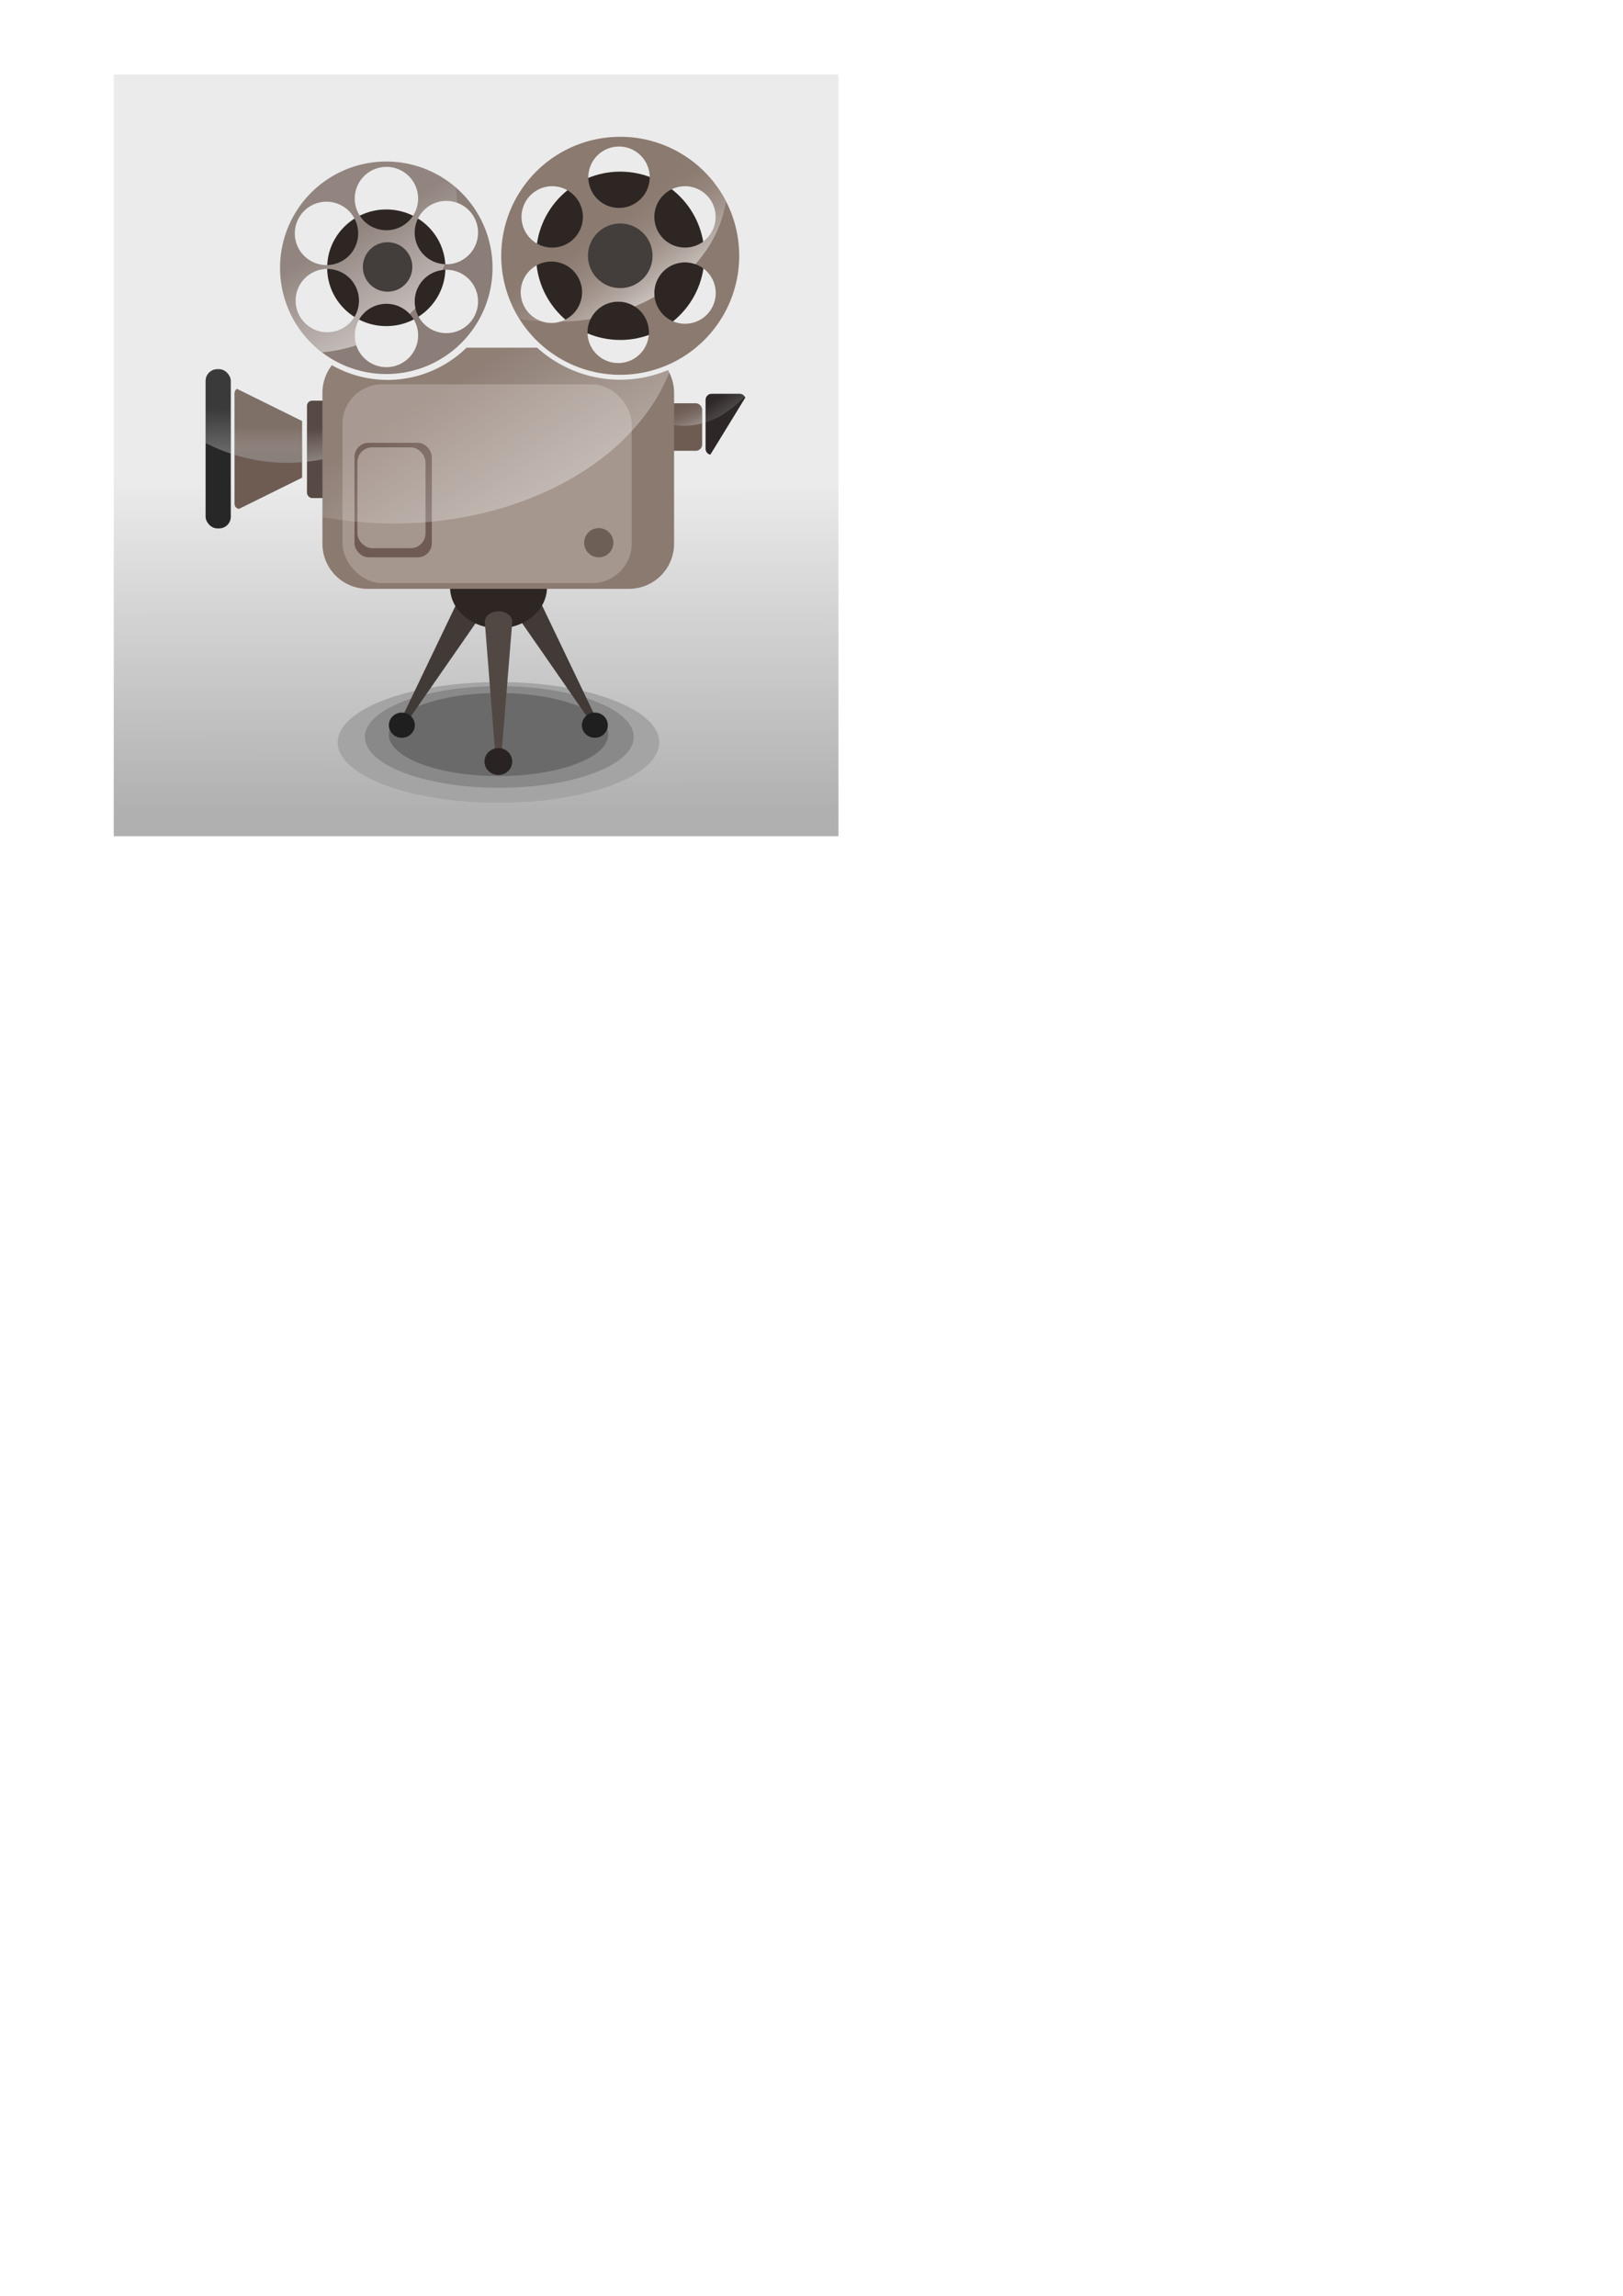 <?xml version="1.0" encoding="UTF-8" standalone="no"?>
<!-- Created with Inkscape (http://www.inkscape.org/) -->

<svg
   width="210mm"
   height="297mm"
   viewBox="0 0 210 297"
   version="1.1"
   id="svg5"
   xml:space="preserve"
   inkscape:version="1.2.2 (732a01da63, 2022-12-09)"
   sodipodi:docname="classic-camera.svg"
   xmlns:inkscape="http://www.inkscape.org/namespaces/inkscape"
   xmlns:sodipodi="http://sodipodi.sourceforge.net/DTD/sodipodi-0.dtd"
   xmlns:xlink="http://www.w3.org/1999/xlink"
   xmlns="http://www.w3.org/2000/svg"
   xmlns:svg="http://www.w3.org/2000/svg"><sodipodi:namedview
     id="namedview7"
     pagecolor="#ffffff"
     bordercolor="#000000"
     borderopacity="0.25"
     inkscape:showpageshadow="2"
     inkscape:pageopacity="0.0"
     inkscape:pagecheckerboard="0"
     inkscape:deskcolor="#d1d1d1"
     inkscape:document-units="mm"
     showgrid="false"
     inkscape:zoom="0.63118803"
     inkscape:cx="104.56472"
     inkscape:cy="202.00003"
     inkscape:window-width="1920"
     inkscape:window-height="1058"
     inkscape:window-x="-8"
     inkscape:window-y="-8"
     inkscape:window-maximized="1"
     inkscape:current-layer="g2988" /><defs
     id="defs2"><linearGradient
       inkscape:collect="always"
       id="linearGradient26889"><stop
         style="stop-color:#b0b0b0;stop-opacity:1;"
         offset="0"
         id="stop26885" /><stop
         style="stop-color:#ebebeb;stop-opacity:1;"
         offset="1"
         id="stop26887" /></linearGradient><linearGradient
       inkscape:collect="always"
       id="linearGradient26733"><stop
         style="stop-color:#ffffff;stop-opacity:0.715;"
         offset="0"
         id="stop26729" /><stop
         style="stop-color:#8b7a70;stop-opacity:0.101;"
         offset="1"
         id="stop26731" /></linearGradient><linearGradient
       inkscape:collect="always"
       id="linearGradient26477"><stop
         style="stop-color:#ffffff;stop-opacity:0.552;"
         offset="0"
         id="stop26473" /><stop
         style="stop-color:#ffffff;stop-opacity:0.057;"
         offset="1"
         id="stop26475" /></linearGradient><linearGradient
       inkscape:collect="always"
       id="linearGradient26379"><stop
         style="stop-color:#ffffff;stop-opacity:0.323;"
         offset="0"
         id="stop26375" /><stop
         style="stop-color:#ffffff;stop-opacity:0.035;"
         offset="1"
         id="stop26377" /></linearGradient><linearGradient
       inkscape:collect="always"
       id="linearGradient26233"><stop
         style="stop-color:#ffffff;stop-opacity:0.734;"
         offset="0"
         id="stop26229" /><stop
         style="stop-color:#7a7a7a;stop-opacity:0;"
         offset="1"
         id="stop26231" /></linearGradient><linearGradient
       inkscape:collect="always"
       id="linearGradient25880"><stop
         style="stop-color:#ffffff;stop-opacity:0.386;"
         offset="0"
         id="stop25876" /><stop
         style="stop-color:#ffffff;stop-opacity:0;"
         offset="1"
         id="stop25878" /></linearGradient><linearGradient
       inkscape:collect="always"
       id="linearGradient25692"><stop
         style="stop-color:#ffffff;stop-opacity:0.668;"
         offset="0"
         id="stop25688" /><stop
         style="stop-color:#ffffff;stop-opacity:0;"
         offset="1"
         id="stop25690" /></linearGradient><linearGradient
       inkscape:collect="always"
       id="linearGradient25621"><stop
         style="stop-color:#ffffff;stop-opacity:0.361;"
         offset="0"
         id="stop25617" /><stop
         style="stop-color:#ffffff;stop-opacity:0.092;"
         offset="1"
         id="stop25619" /></linearGradient><linearGradient
       inkscape:collect="always"
       id="linearGradient25526"><stop
         style="stop-color:#a8a8a8;stop-opacity:0.802;"
         offset="0"
         id="stop25522" /><stop
         style="stop-color:#ffffff;stop-opacity:0.198;"
         offset="1"
         id="stop25524" /></linearGradient><filter
       inkscape:collect="always"
       style="color-interpolation-filters:sRGB"
       id="filter3099"
       x="-0.016"
       y="-0.042"
       width="1.032"
       height="1.084"><feGaussianBlur
         inkscape:collect="always"
         stdDeviation="0.274"
         id="feGaussianBlur3101" /></filter><filter
       inkscape:collect="always"
       style="color-interpolation-filters:sRGB"
       id="filter3103"
       x="-0.049"
       y="-0.129"
       width="1.098"
       height="1.259"><feGaussianBlur
         inkscape:collect="always"
         stdDeviation="0.709"
         id="feGaussianBlur3105" /></filter><filter
       inkscape:collect="always"
       style="color-interpolation-filters:sRGB"
       id="filter3107"
       x="-0.083"
       y="-0.219"
       width="1.166"
       height="1.438"><feGaussianBlur
         inkscape:collect="always"
         stdDeviation="0.981"
         id="feGaussianBlur3109" /></filter><filter
       inkscape:collect="always"
       style="color-interpolation-filters:sRGB"
       id="filter7438"
       x="-0.022"
       y="-0.014"
       width="1.044"
       height="1.028"><feGaussianBlur
         inkscape:collect="always"
         stdDeviation="0.099"
         id="feGaussianBlur7440" /></filter><filter
       inkscape:collect="always"
       style="color-interpolation-filters:sRGB"
       id="filter7442"
       x="-0.02"
       y="-0.013"
       width="1.041"
       height="1.026"><feGaussianBlur
         inkscape:collect="always"
         stdDeviation="0.092"
         id="feGaussianBlur7444" /></filter><filter
       inkscape:collect="always"
       style="color-interpolation-filters:sRGB"
       id="filter17894"
       x="-0.004"
       y="-0.004"
       width="1.008"
       height="1.008"><feGaussianBlur
         inkscape:collect="always"
         stdDeviation="0.006"
         id="feGaussianBlur17896" /></filter><filter
       inkscape:collect="always"
       style="color-interpolation-filters:sRGB"
       id="filter17898"
       x="-0.008"
       y="-0.008"
       width="1.015"
       height="1.015"><feGaussianBlur
         inkscape:collect="always"
         stdDeviation="0.011"
         id="feGaussianBlur17900" /></filter><linearGradient
       inkscape:collect="always"
       xlink:href="#linearGradient25526"
       id="linearGradient25528"
       x1="34.68"
       y1="59.281"
       x2="34.68"
       y2="55.28"
       gradientUnits="userSpaceOnUse" /><linearGradient
       inkscape:collect="always"
       xlink:href="#linearGradient25621"
       id="linearGradient25623"
       x1="28.307"
       y1="60.022"
       x2="28.159"
       y2="52.909"
       gradientUnits="userSpaceOnUse" /><linearGradient
       inkscape:collect="always"
       xlink:href="#linearGradient25692"
       id="linearGradient25694"
       x1="41.497"
       y1="60.615"
       x2="41.052"
       y2="55.428"
       gradientUnits="userSpaceOnUse" /><linearGradient
       inkscape:collect="always"
       xlink:href="#linearGradient25880"
       id="linearGradient25882"
       x1="94.332"
       y1="54.391"
       x2="92.479"
       y2="51.649"
       gradientUnits="userSpaceOnUse" /><linearGradient
       inkscape:collect="always"
       xlink:href="#linearGradient26233"
       id="linearGradient26235"
       x1="89.737"
       y1="55.873"
       x2="88.329"
       y2="52.39"
       gradientUnits="userSpaceOnUse" /><linearGradient
       inkscape:collect="always"
       xlink:href="#linearGradient26379"
       id="linearGradient26381"
       x1="66.099"
       y1="66.84"
       x2="56.021"
       y2="51.13"
       gradientUnits="userSpaceOnUse" /><linearGradient
       inkscape:collect="always"
       xlink:href="#linearGradient26477"
       id="linearGradient26479"
       x1="54.539"
       y1="41.942"
       x2="47.129"
       y2="29.048"
       gradientUnits="userSpaceOnUse" /><linearGradient
       inkscape:collect="always"
       xlink:href="#linearGradient26733"
       id="linearGradient26735"
       x1="85.217"
       y1="40.46"
       x2="77.362"
       y2="29.048"
       gradientUnits="userSpaceOnUse" /><linearGradient
       inkscape:collect="always"
       xlink:href="#linearGradient26889"
       id="linearGradient26891"
       x1="69.212"
       y1="112.027"
       x2="69.18"
       y2="64.778"
       gradientUnits="userSpaceOnUse"
       gradientTransform="matrix(0.933,0,0,0.911,2.547,3.149)" /></defs><g
     inkscape:label="Layer 1"
     inkscape:groupmode="layer"
     id="layer1"><g
       id="g2988"
       style="display:inline"
       inkscape:label="Classic Camera"><rect
         style="opacity:1;fill:url(#linearGradient26891);fill-opacity:1;stroke-width:0.5;stroke-linecap:round;stroke-linejoin:round;stroke-dashoffset:5.216"
         id="rect26789"
         width="93.775"
         height="98.547"
         x="14.719"
         y="9.629"
         inkscape:label="background" /><g
         id="g4066"><ellipse
           style="opacity:1;mix-blend-mode:normal;fill:#a4a4a4;fill-opacity:1;stroke-width:0.939;filter:url(#filter3099)"
           id="ellipse4061"
           cx="64.502"
           cy="96.045"
           rx="20.802"
           ry="7.807" /><ellipse
           style="opacity:1;mix-blend-mode:normal;fill:#898989;fill-opacity:1;stroke-width:0.788;filter:url(#filter3103)"
           id="ellipse4059"
           cx="64.607"
           cy="95.338"
           rx="17.396"
           ry="6.576" /><ellipse
           style="opacity:1;mix-blend-mode:normal;fill:#6a6a6a;fill-opacity:1;stroke-width:0.644;filter:url(#filter3107)"
           id="path4057"
           cx="64.502"
           cy="95.024"
           rx="14.2"
           ry="5.371" /></g><g
         id="g3121"><rect
           style="opacity:1;fill:#6e5c53;fill-opacity:1;stroke-width:0.511"
           id="rect3040"
           width="6.595"
           height="6.15"
           x="84.254"
           y="52.168"
           ry="0.81" /><path
           id="path25765"
           style="opacity:0.577;fill:url(#linearGradient26235);fill-opacity:1;stroke-width:0.5;stroke-linecap:round;stroke-linejoin:round;stroke-dashoffset:5.216"
           d="m 85.064,52.168 c -0.449,0 -0.81,0.361 -0.81,0.809 v 1.074 a 13.863,21.378 0 0 0 4.231,1.033 13.863,21.378 0 0 0 2.364,-0.326 v -1.782 c 0,-0.449 -0.361,-0.809 -0.81,-0.809 z" /><path
           id="rect3050"
           style="opacity:1;fill:#2d2727;fill-opacity:1;stroke-width:0.544"
           d="m 92.072,50.945 c -0.431,0 -0.778,0.347 -0.778,0.778 v 6.335 c 0,0.376 0.264,0.688 0.617,0.762 l 4.519,-7.374 c -0.111,-0.293 -0.394,-0.501 -0.727,-0.501 z" /><path
           id="ellipse25768"
           style="opacity:0.577;fill:url(#linearGradient25882);fill-opacity:1;stroke-width:0.5;stroke-linecap:round;stroke-linejoin:round;stroke-dashoffset:5.216"
           d="m 92.072,50.945 c -0.431,0 -0.778,0.347 -0.778,0.778 v 2.917 a 13.863,21.378 0 0 0 5.06,-3.342 C 96.215,51.086 95.976,50.945 95.702,50.945 Z" /></g><g
         id="g4272"><rect
           style="opacity:1;fill:#574a44;fill-opacity:1;stroke-width:0.522"
           id="rect4194"
           width="5.854"
           height="12.597"
           x="39.719"
           y="51.834"
           ry="0.667" /><path
           id="path25445"
           style="display:inline;opacity:0.577;fill:url(#linearGradient25694);fill-opacity:1;stroke-width:0.5;stroke-linecap:round;stroke-linejoin:round;stroke-dashoffset:5.216"
           d="m 40.386,51.834 c -0.369,0 -0.667,0.298 -0.667,0.667 v 7.223 a 22.082,20.749 0 0 0 5.854,-1.41 v -5.813 c 0,-0.369 -0.297,-0.667 -0.667,-0.667 z" /><path
           id="rect4196"
           style="opacity:1;fill:#6e5c53;fill-opacity:1;stroke-width:0.519"
           d="m 30.66,50.303 c -0.189,0.117 -0.315,0.325 -0.315,0.565 v 14.308 c 0,0.339 0.251,0.615 0.578,0.657 l 8.166,-4.038 v -7.325 z" /><rect
           style="opacity:1;fill:#282727;fill-opacity:1;stroke-width:0.52"
           id="rect4267"
           width="3.26"
           height="20.6"
           x="26.603"
           y="47.759"
           ry="1.514" /><path
           id="rect25449"
           style="opacity:1;fill:url(#linearGradient25623);fill-opacity:1;stroke-width:0.52"
           d="m 28.117,47.759 c -0.839,0 -1.515,0.675 -1.515,1.514 v 8.042 a 22.082,20.749 0 0 0 3.26,1.365 v -9.407 c 0,-0.839 -0.675,-1.514 -1.514,-1.514 z" /><path
           id="ellipse25454"
           style="display:inline;opacity:0.577;fill:url(#linearGradient25528);fill-opacity:1;stroke-width:0.5;stroke-linecap:round;stroke-linejoin:round;stroke-dashoffset:5.216"
           d="m 30.66,50.303 c -0.189,0.117 -0.315,0.325 -0.315,0.565 v 7.971 a 22.082,20.749 0 0 0 6.854,1.036 22.082,20.749 0 0 0 1.889,-0.084 v -5.32 z" /></g><g
         id="g3978"><path
           id="path3241"
           style="opacity:1;mix-blend-mode:normal;fill:#413a37;fill-opacity:1;stroke-width:0.831;filter:url(#filter7438)"
           d="m 67.603,77.393 c -0.849,0.495 -1.231,1.419 -0.855,2.064 L 76.768,93.88 77.426,93.539 69.82,77.666 C 69.444,77.02 68.451,76.899 67.603,77.393 Z"
           sodipodi:nodetypes="sccccs" /><path
           id="path3243"
           style="opacity:1;mix-blend-mode:normal;fill:#413a37;fill-opacity:1;stroke-width:0.831;filter:url(#filter7442)"
           d="m 61.493,77.393 c 0.849,0.495 1.231,1.419 0.855,2.064 L 52.328,93.88 51.67,93.539 59.276,77.666 c 0.376,-0.645 1.369,-0.767 2.217,-0.272 z"
           sodipodi:nodetypes="sccccs" /><ellipse
           style="opacity:1;fill:#2d2623;fill-opacity:1;stroke-width:0.57"
           id="path3140"
           cx="64.506"
           cy="75.978"
           rx="6.271"
           ry="5.312" /><ellipse
           style="opacity:1;mix-blend-mode:normal;fill:#1f1f1f;fill-opacity:1;stroke-width:0.674;filter:url(#filter17894)"
           id="ellipse3162"
           cx="51.996"
           cy="93.814"
           rx="1.68"
           ry="1.631" /><ellipse
           style="opacity:1;mix-blend-mode:normal;fill:#1f1f1f;fill-opacity:1;stroke-width:0.674;filter:url(#filter17898)"
           id="ellipse3164"
           cx="76.968"
           cy="93.814"
           rx="1.68"
           ry="1.631" /><path
           id="rect3187"
           style="opacity:1;fill:#514844;fill-opacity:1;stroke-width:0.831"
           d="m 64.506,79.085 c -0.982,-1.07e-4 -1.779,0.605 -1.779,1.352 l 1.389,17.507 0.741,0.037 1.426,-17.544 c 10e-6,-0.747 -0.796,-1.352 -1.778,-1.352 z"
           sodipodi:nodetypes="sccccs" /><ellipse
           style="opacity:1;fill:#292323;fill-opacity:1;stroke-width:0.72"
           id="path3160"
           cx="64.484"
           cy="98.518"
           rx="1.794"
           ry="1.741" /></g><g
         id="g3047"><path
           id="rect2938"
           style="opacity:1;fill:#8b7a70;fill-opacity:1;stroke-width:0.598"
           d="M 60.363,44.98 A 14.616,14.616 0 0 1 50.148,49.15 14.616,14.616 0 0 1 42.944,47.245 c -0.767,0.99 -1.224,2.233 -1.224,3.588 v 19.489 c 0,3.243 2.611,5.854 5.854,5.854 h 33.791 c 3.243,0 5.854,-2.611 5.854,-5.854 V 50.834 c 0,-1.078 -0.289,-2.084 -0.793,-2.95 a 16.037,16.037 0 0 1 -6.172,1.245 16.037,16.037 0 0 1 -10.756,-4.15 z" /><rect
           style="opacity:1;fill:#a5968e;fill-opacity:1;stroke-width:0.585"
           id="rect2990"
           width="37.421"
           height="25.713"
           x="44.313"
           y="49.722"
           ry="5.118" /><circle
           style="opacity:1;fill:#6d5e56;fill-opacity:1;stroke-width:0.5"
           id="path2993"
           cx="77.473"
           cy="70.211"
           r="1.89" /><rect
           style="opacity:1;fill:#6f5b54;fill-opacity:1;stroke-width:0.469"
           id="rect2997"
           width="10.004"
           height="14.82"
           x="45.869"
           y="57.281"
           ry="1.827" /><rect
           style="opacity:1;fill:#a5968e;fill-opacity:1;stroke-width:0.55"
           id="rect3024"
           width="8.818"
           height="13.042"
           x="46.24"
           y="57.874"
           ry="1.914" /><path
           id="path26368"
           style="display:inline;opacity:1;fill:url(#linearGradient26381);fill-opacity:1;stroke-width:0.5;stroke-linecap:round;stroke-linejoin:round;stroke-dashoffset:5.216"
           d="M 60.363,44.98 A 14.616,14.616 0 0 1 50.148,49.15 14.616,14.616 0 0 1 42.944,47.245 c -0.767,0.99 -1.224,2.233 -1.224,3.588 v 16.038 a 37.125,26.973 0 0 0 9.189,0.857 37.125,26.973 0 0 0 35.68,-19.542 C 86.536,48.084 86.482,47.983 86.425,47.884 a 16.037,16.037 0 0 1 -6.172,1.245 16.037,16.037 0 0 1 -10.756,-4.15 z" /></g><g
         id="g1094"><ellipse
           style="opacity:1;fill:#2d2623;fill-opacity:1;stroke-width:0.5;stroke-linecap:round;stroke-linejoin:round;stroke-dashoffset:5.216"
           id="path976"
           cx="49.982"
           cy="34.643"
           rx="7.65"
           ry="7.545" /><path
           id="path356"
           style="display:inline;opacity:1;fill:#8b7d77;fill-opacity:1;stroke-width:0.508"
           d="M 49.981,20.897 A 13.746,13.746 0 0 0 36.236,34.643 13.746,13.746 0 0 0 49.981,48.388 13.746,13.746 0 0 0 63.727,34.643 13.746,13.746 0 0 0 49.981,20.897 Z m 0.019,0.691 a 4.1,4.1 0 0 1 4.1,4.1 4.1,4.1 0 0 1 -4.1,4.1 4.1,4.1 0 0 1 -4.1,-4.1 4.1,4.1 0 0 1 4.1,-4.1 z m 7.755,4.401 a 4.1,4.1 0 0 1 4.1,4.1 4.1,4.1 0 0 1 -4.1,4.1 4.1,4.1 0 0 1 -4.1,-4.1 4.1,4.1 0 0 1 4.1,-4.1 z m -15.51,0.105 a 4.1,4.1 0 0 1 4.1,4.1 4.1,4.1 0 0 1 -4.1,4.1 4.1,4.1 0 0 1 -4.1,-4.1 4.1,4.1 0 0 1 4.1,-4.1 z m 0.105,8.698 a 4.1,4.1 0 0 1 4.1,4.1 4.1,4.1 0 0 1 -4.1,4.1 4.1,4.1 0 0 1 -4.1,-4.1 4.1,4.1 0 0 1 4.1,-4.1 z m 15.405,0.105 a 4.1,4.1 0 0 1 4.1,4.1 4.1,4.1 0 0 1 -4.1,4.1 4.1,4.1 0 0 1 -4.1,-4.1 4.1,4.1 0 0 1 4.1,-4.1 z m -7.755,4.401 a 4.1,4.1 0 0 1 4.1,4.1 4.1,4.1 0 0 1 -4.1,4.1 4.1,4.1 0 0 1 -4.1,-4.1 4.1,4.1 0 0 1 4.1,-4.1 z" /><path
           id="path26467"
           style="opacity:1;fill:url(#linearGradient26479);fill-opacity:1;stroke-width:0.5;stroke-linecap:round;stroke-linejoin:round;stroke-dashoffset:5.216"
           d="m 49.981,20.897 a 13.746,13.746 0 0 0 -13.745,13.746 13.746,13.746 0 0 0 5.429,10.934 19.044,18.97 0 0 0 4.444,-0.914 4.1,4.1 0 0 1 -0.208,-1.264 4.1,4.1 0 0 1 4.1,-4.1 4.1,4.1 0 0 1 3.007,1.314 19.044,18.97 0 0 0 0.75,-0.743 4.1,4.1 0 0 1 -0.102,-0.873 4.1,4.1 0 0 1 3.579,-4.066 19.044,18.97 0 0 0 0.333,-0.754 4.1,4.1 0 0 1 -3.911,-4.088 4.1,4.1 0 0 1 4.1,-4.1 4.1,4.1 0 0 1 1.372,0.238 19.044,18.97 0 0 0 -0.151,-1.977 13.746,13.746 0 0 0 -8.995,-3.353 z m 0.019,0.691 a 4.1,4.1 0 0 1 4.1,4.1 4.1,4.1 0 0 1 -4.1,4.1 4.1,4.1 0 0 1 -4.1,-4.1 4.1,4.1 0 0 1 4.1,-4.1 z m -7.755,4.506 a 4.1,4.1 0 0 1 4.1,4.1 4.1,4.1 0 0 1 -4.1,4.1 4.1,4.1 0 0 1 -4.1,-4.1 4.1,4.1 0 0 1 4.1,-4.1 z m 0.105,8.698 a 4.1,4.1 0 0 1 4.1,4.1 4.1,4.1 0 0 1 -4.1,4.1 4.1,4.1 0 0 1 -4.1,-4.1 4.1,4.1 0 0 1 4.1,-4.1 z" /><ellipse
           style="opacity:1;fill:#433e3b;fill-opacity:1;stroke-width:0.5;stroke-linecap:round;stroke-linejoin:round;stroke-dashoffset:5.216"
           id="path934"
           cx="50.149"
           cy="34.534"
           rx="3.2"
           ry="3.2" /></g><g
         id="g1117"><ellipse
           style="opacity:1;fill:#2d2623;fill-opacity:1;stroke-width:0.5;stroke-linecap:round;stroke-linejoin:round;stroke-dashoffset:5.216"
           id="ellipse1081"
           cx="80.252"
           cy="33.092"
           rx="10.888"
           ry="10.888" /><path
           id="ellipse1083"
           style="opacity:1;fill:#8b7a70;fill-opacity:1;stroke-width:0.5;stroke-linecap:round;stroke-linejoin:round;stroke-dashoffset:5.216"
           d="M 80.252,17.698 A 15.394,15.394 0 0 0 64.858,33.092 15.394,15.394 0 0 0 80.252,48.486 15.394,15.394 0 0 0 95.646,33.092 15.394,15.394 0 0 0 80.252,17.698 Z m -0.158,1.258 a 3.972,3.972 0 0 1 3.972,3.971 3.972,3.972 0 0 1 -3.972,3.972 3.972,3.972 0 0 1 -3.971,-3.972 3.972,3.972 0 0 1 3.971,-3.971 z m -8.645,5.135 a 3.972,3.972 0 0 1 3.971,3.971 3.972,3.972 0 0 1 -3.971,3.971 3.972,3.972 0 0 1 -3.971,-3.971 3.972,3.972 0 0 1 3.971,-3.971 z m 17.187,0 a 3.972,3.972 0 0 1 3.971,3.971 3.972,3.972 0 0 1 -3.971,3.971 3.972,3.972 0 0 1 -3.971,-3.971 3.972,3.972 0 0 1 3.971,-3.971 z m -17.291,9.746 a 3.972,3.972 0 0 1 3.972,3.972 3.972,3.972 0 0 1 -3.972,3.971 3.972,3.972 0 0 1 -3.971,-3.971 3.972,3.972 0 0 1 3.971,-3.972 z m 17.291,0.105 a 3.972,3.972 0 0 1 3.971,3.971 3.972,3.972 0 0 1 -3.971,3.972 3.972,3.972 0 0 1 -3.971,-3.972 3.972,3.972 0 0 1 3.971,-3.971 z m -8.645,5.083 a 3.972,3.972 0 0 1 3.971,3.971 3.972,3.972 0 0 1 -3.971,3.971 3.972,3.972 0 0 1 -3.972,-3.971 3.972,3.972 0 0 1 3.972,-3.971 z" /><path
           id="path26659"
           style="display:inline;opacity:1;fill:url(#linearGradient26735);fill-opacity:1;stroke-width:0.5;stroke-linecap:round;stroke-linejoin:round;stroke-dashoffset:5.216"
           d="M 80.252 17.698 A 15.394 15.394 0 0 0 64.858 33.092 A 15.394 15.394 0 0 0 67.191 41.219 A 22.156 17.78 0 0 0 70.087 41.566 A 3.972 3.972 0 0 1 67.373 37.808 A 3.972 3.972 0 0 1 71.344 33.836 A 3.972 3.972 0 0 1 75.316 37.808 A 3.972 3.972 0 0 1 72.445 41.623 A 22.156 17.78 0 0 0 76.422 41.265 A 3.972 3.972 0 0 1 79.99 39.024 A 3.972 3.972 0 0 1 82.118 39.644 A 22.156 17.78 0 0 0 84.698 38.387 A 3.972 3.972 0 0 1 84.665 37.912 A 3.972 3.972 0 0 1 88.636 33.941 A 3.972 3.972 0 0 1 89.974 34.184 A 22.156 17.78 0 0 0 93.931 26.033 A 15.394 15.394 0 0 0 80.252 17.698 z M 80.095 18.955 A 3.972 3.972 0 0 1 84.067 22.927 A 3.972 3.972 0 0 1 80.095 26.899 A 3.972 3.972 0 0 1 76.124 22.927 A 3.972 3.972 0 0 1 80.095 18.955 z M 71.449 24.091 A 3.972 3.972 0 0 1 75.421 28.062 A 3.972 3.972 0 0 1 71.449 32.033 A 3.972 3.972 0 0 1 67.478 28.062 A 3.972 3.972 0 0 1 71.449 24.091 z M 88.636 24.091 A 3.972 3.972 0 0 1 92.607 28.062 A 3.972 3.972 0 0 1 88.636 32.033 A 3.972 3.972 0 0 1 84.665 28.062 A 3.972 3.972 0 0 1 88.636 24.091 z " /><ellipse
           style="opacity:1;fill:#433e3b;fill-opacity:1;stroke-width:0.5;stroke-linecap:round;stroke-linejoin:round;stroke-dashoffset:5.216"
           id="ellipse1077"
           cx="80.252"
           cy="33.092"
           rx="4.181"
           ry="4.181" /></g></g></g></svg>

